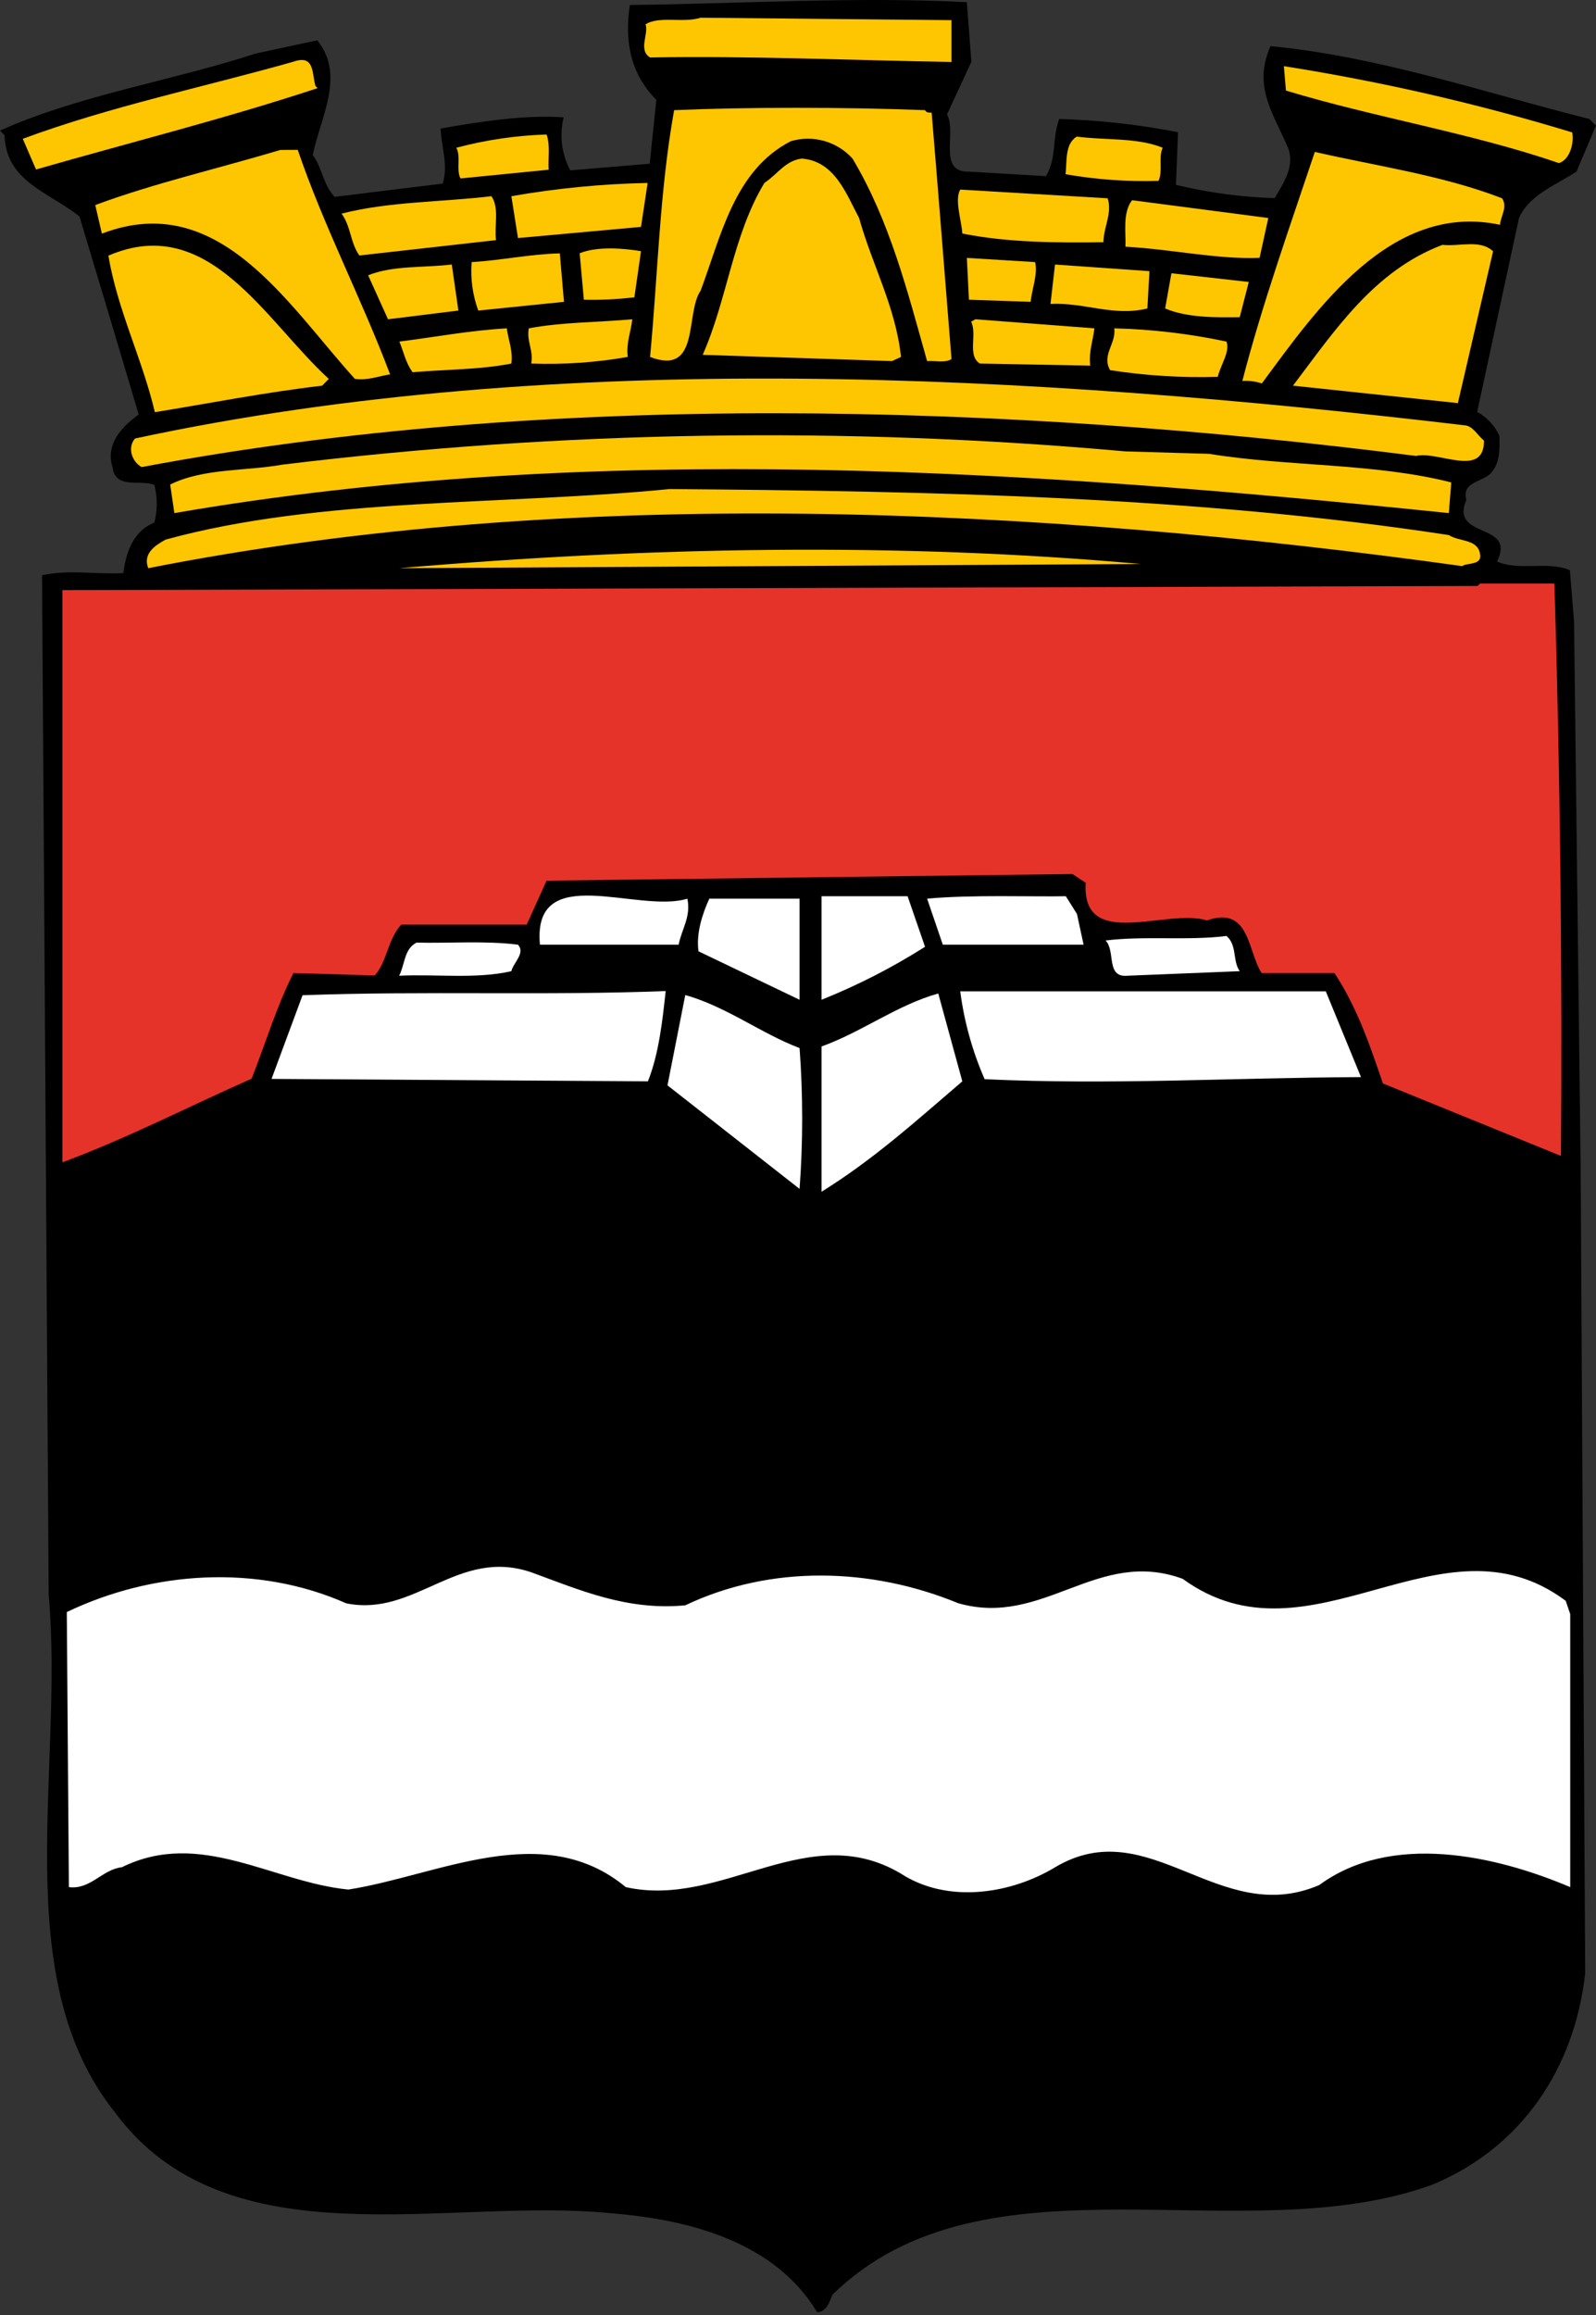 <svg width="400" height="580" viewBox="0 0 400 580" fill="none" xmlns="http://www.w3.org/2000/svg">
<rect x="0" y="0" width="400" height="580" fill="#333333" stroke="none"/>
<g clip-path="url(#clip0)">
<path d="M242.317 0.552L243.453 15.488L237.339 28.676C239.872 33.131 234.893 43.233 242.842 43.001L262.144 44.136C264.939 39.332 263.6 34.878 265.463 29.812C275.466 30.092 285.428 31.202 295.247 33.131L294.723 46.32C302.836 48.274 311.129 49.387 319.47 49.639C321.654 45.883 324.623 41.69 322.789 36.974C319.033 28.24 313.967 21.602 318.422 11.557C345.76 14.178 371.963 23.203 398.34 29.812L400 31.471L395.109 43.001C390.043 46.32 383.23 48.823 380.697 54.646L370.216 103.209C372.688 104.552 374.652 106.669 375.806 109.235C375.893 112.729 375.893 116.223 373.535 118.668C371.439 120.765 366.257 120.765 367.509 125.219C363.229 135.176 380.173 130.722 375.195 140.679C380.61 143.124 388.034 140.504 393.449 142.862L394.497 155.614L396.157 292.917L397.292 494.329C394.672 518.086 381.483 537.913 359.211 547.258C311.784 564.727 246.888 537.476 208.632 574.917C207.934 576.576 207.177 579.284 204.789 579.284C194.308 561.903 173.259 556.138 153.432 554.537C112.206 550.257 57.006 567.376 28.794 529.208C1.718 495.319 16.129 443.437 12.199 399.504L10.539 144.638V144.114C17.527 142.658 23.553 143.939 30.919 143.59C31.531 138.524 33.365 133.022 38.693 130.925C39.481 127.831 39.481 124.587 38.693 121.492C35.199 120.037 28.998 122.715 28.212 117.125C26.29 111.011 30.919 106.644 34.762 103.849C29.871 87.341 24.893 70.746 19.914 54.239C12.141 48.037 1.485 45.504 1.135 33.859L0 32.723C19.827 23.814 42.885 20.321 64.051 13.421L79.511 10.101C86.586 18.836 80.384 29.23 78.375 38.837C80.821 42.069 80.908 46.261 83.878 49.318L110.954 45.999C112.41 41.37 110.605 36.828 110.43 32.199C120.387 30.452 131.654 28.706 141.262 29.404C140.162 33.883 140.753 38.61 142.922 42.68L162.836 41.021L164.495 25.008C157.77 18.283 156.547 9.898 157.857 1.251C185.37 0.945 214.877 -0.904 242.317 0.552Z" fill="black"/>
<path d="M238.474 15.531C213.232 15.095 187.728 13.959 162.923 14.396C159.866 12.562 162.661 8.369 161.788 6.098C165.194 3.915 171.308 5.836 175.588 4.439L238.474 5.05V15.531Z" fill="#FDC600"/>
<path d="M79.074 21.558L79.598 22.082C56.307 29.768 32.52 35.708 9.025 42.462L5.706 34.776C27.629 26.653 50.95 21.849 73.484 15.473C78.987 13.523 78.113 18.501 79.074 21.558Z" fill="#FDC600"/>
<path d="M394.032 33.174C394.556 35.707 393.507 39.987 390.713 40.86C368.528 33.261 344.77 29.506 322.294 22.693L321.77 16.579C346.214 20.425 370.359 25.97 394.032 33.174Z" fill="#FDC600"/>
<path d="M233.496 28.211C235.155 48.125 236.815 69.349 238.474 89.962C236.815 91.01 234.457 90.311 232.36 90.486C227.469 73.105 223.015 55.374 213.669 39.74C211.768 37.626 209.307 36.094 206.571 35.322C203.835 34.549 200.936 34.566 198.209 35.373C183.973 42.651 180.654 59.392 175.588 72.843C171.657 78.52 175.588 94.242 162.923 89.438C164.932 68.126 165.281 48.212 168.95 27.599C187.554 26.813 211.165 26.813 231.836 27.599C232.186 28.284 232.884 28.211 233.496 28.211Z" fill="#FDC600"/>
<path d="M136.982 33.699C137.943 36.319 137.332 39.522 137.506 42.52L115.409 44.704C114.273 42.52 115.583 39.201 114.361 37.018C121.75 35.052 129.34 33.939 136.982 33.699Z" fill="#FDC600"/>
<path d="M291.404 37.018C290.269 39.376 291.491 42.84 290.356 45.315C282.556 45.549 274.752 44.993 267.065 43.656C267.414 40.249 266.89 36.057 269.86 34.223C277.08 35.183 284.941 34.397 291.404 37.018Z" fill="#FDC600"/>
<path d="M74.62 37.541C81.17 56.757 90.632 74.837 97.766 93.79C94.854 94.227 92.263 95.362 88.944 94.926C71.999 76.234 54.793 47.324 25.533 58.533L23.874 51.371C38.431 45.956 54.793 42.2 70.253 37.571L74.62 37.541Z" fill="#FDC600"/>
<path d="M376.461 49.682C377.917 51.866 376.112 54.137 375.937 56.321C348.599 50.498 330.082 77.37 316.253 96.061C314.678 95.542 313.016 95.335 311.362 95.45C316.253 76.526 323.153 57.107 329.529 38.066C345.207 41.647 361.54 43.918 376.461 49.682Z" fill="#FDC600"/>
<path d="M215.329 54.661C218.56 66.306 224.5 76.933 225.81 89.423L223.539 90.471L176.112 88.899C182.313 74.924 183.623 59.028 191.571 45.839C195.065 43.481 196.725 40.337 200.917 39.725C209.215 40.337 212.097 48.59 215.329 54.661Z" fill="#FDC600"/>
<path d="M160.652 56.844L129.82 59.639L128.161 49.158C139.442 47.177 150.86 46.067 162.312 45.839L160.652 56.844Z" fill="#FDC600"/>
<path d="M277.604 49.683C278.827 53.351 276.556 56.961 276.556 60.688C265.114 60.862 252.362 60.775 241.182 58.504C241.007 55.36 239.173 50.032 240.658 47.499L277.604 49.683Z" fill="#FDC600"/>
<path d="M123.168 49.158C125.176 52.069 123.866 56.436 124.303 60.163L90.065 64.006C87.794 60.862 87.969 56.727 85.61 53.525C97.503 50.468 110.692 50.642 123.168 49.158Z" fill="#FDC600"/>
<path d="M315.685 64.604C305.291 65.04 293.413 62.42 282.058 61.809C282.233 58.49 281.272 53.337 283.718 50.163L317.869 54.618L315.685 64.604Z" fill="#FDC600"/>
<path d="M82.408 94.926L80.734 96.629C66.497 98.288 52.784 100.996 38.809 103.267C35.665 89.903 29.464 77.763 27.164 64.05C52.347 53.176 66.584 80.514 82.408 94.926Z" fill="#FDC600"/>
<path d="M374.205 62.959L365.383 100.996L324.056 96.629C334.624 82.654 344.435 67.806 361.526 61.343C365.733 61.823 370.973 59.901 374.205 62.959Z" fill="#FDC600"/>
<path d="M158.993 74.487C154.791 74.988 150.559 75.192 146.328 75.099L145.28 63.453C149.734 61.619 156.547 62.23 160.652 62.929L158.993 74.487Z" fill="#FDC600"/>
<path d="M141.349 75.623L119.863 77.807C118.448 73.925 117.882 69.785 118.204 65.666C125.715 65.229 132.761 63.657 140.301 63.482L141.349 75.623Z" fill="#FDC600"/>
<path d="M259.437 65.666C260.135 68.723 258.651 72.304 258.301 75.623L242.842 75.099L242.318 64.618L259.437 65.666Z" fill="#FDC600"/>
<path d="M114.885 77.806L97.241 79.99L92.263 68.97C98.552 66.437 106.238 67.136 113.225 66.263L114.885 77.806Z" fill="#FDC600"/>
<path d="M287.561 77.282C279.089 79.379 271.752 75.71 263.28 76.147L264.415 66.277L288.085 67.937L287.561 77.282Z" fill="#FDC600"/>
<path d="M310.707 79.466C304.884 79.553 297.518 79.641 292.015 77.283L293.588 68.461L312.978 70.644L310.707 79.466Z" fill="#FDC600"/>
<path d="M158.469 79.99C158.119 83.135 156.896 85.93 157.333 89.423C149.349 90.825 141.24 91.381 133.139 91.083C133.751 87.764 131.916 85.493 132.528 82.261C140.825 80.689 149.822 80.776 158.469 79.99Z" fill="#FDC600"/>
<path d="M274.285 82.261C273.936 85.406 272.829 88.084 273.237 91.607L245.578 91.083C242.347 89.074 244.967 83.804 243.395 80.602L244.443 79.99L274.285 82.261Z" fill="#FDC600"/>
<path d="M127.025 82.261C127.375 85.173 128.597 87.764 128.161 91.083C120.213 92.655 111.566 92.538 103.414 93.266C101.667 90.908 101.143 88.113 100.095 85.58C109.033 84.445 117.767 82.785 127.025 82.261Z" fill="#FDC600"/>
<path d="M307.388 85.58C308.348 88.026 305.932 91.403 305.204 94.402C296.176 94.677 287.142 94.121 278.215 92.742C276.032 88.899 279.787 86.104 279.263 82.261C288.72 82.501 298.135 83.612 307.388 85.58Z" fill="#FDC600"/>
<path d="M366.955 106.542C369.139 106.63 370.274 109.075 371.934 110.385C371.934 119.906 360.579 112.918 354.902 114.228C252.187 101.127 137.157 97.895 35.49 117.023C33.132 115.713 31.822 112.22 33.831 109.861C140.127 87.065 258.913 93.79 366.955 106.542Z" fill="#FDC600"/>
<path d="M303.021 113.704C322.847 116.936 344.508 115.975 363.724 120.867L363.112 128.553C259.087 117.81 148.861 110.385 43.7 128.553L42.652 121.391C50.95 117.286 61.431 118.072 70.777 116.412C140.891 107.875 211.71 106.763 282.058 113.093L303.021 113.704Z" fill="#FDC600"/>
<path d="M363.112 134.056C365.645 135.715 370.1 135.016 370.886 138.51C371.672 141.742 367.974 140.868 366.431 141.829C260.164 127.068 143.096 121.449 37.15 142.353C35.694 138.597 39.071 136.53 41.517 135.191C80.297 124.535 126.414 126.631 167.814 122.526C234.282 123.05 300.4 124.448 363.112 134.056Z" fill="#FDC600"/>
<path d="M285.901 141.305L100.036 142.353C161.962 137.025 224.936 135.802 285.901 141.305Z" fill="#FDC600"/>
<path d="M389.563 146.196C391.018 191.614 391.571 244.282 391.222 289.612L346.59 271.445C343.358 261.925 340.127 252.404 334.449 243.787H316.209C312.628 238.371 313.298 226.842 302.497 230.598C292.307 227.454 271.053 238.371 272.101 221.165L268.782 218.981L136.982 220.641L132.004 231.646H100.56C97.154 235.402 96.979 240.992 93.922 244.398L73.543 243.787C69.263 252.259 66.555 261.43 63.061 270.251C47.252 277.239 31.88 285.187 15.634 291.214V147.855L370.333 146.807L370.944 146.196H389.563Z" fill="#E63329"/>
<path d="M269.918 228.997L271.577 236.683H236.291L232.36 225.154C243.628 224.106 259 224.717 267.123 224.542L269.918 228.997Z" fill="white"/>
<path d="M231.836 237.207C223.617 242.422 214.933 246.866 205.896 250.483V224.542H227.469L231.836 237.207Z" fill="white"/>
<path d="M172.269 225.154C173.23 229.696 170.813 232.84 170.085 236.683H135.323C133.358 215.459 159.953 228.997 172.269 225.154Z" fill="white"/>
<path d="M200.393 250.483L175.064 238.343C174.452 233.975 175.937 229.172 177.771 225.154H200.393V250.483Z" fill="white"/>
<path d="M310.707 243.321L282.582 244.457C277.08 244.981 279.671 238.255 277.08 235.635C286.862 234.412 297.693 235.722 307.388 234.5C310.095 236.77 308.873 240.745 310.707 243.321Z" fill="white"/>
<path d="M129.82 236.683C131.742 238.779 128.685 241.137 128.161 243.321C119.426 245.33 109.382 244.02 100.036 244.456C101.492 241.661 101.259 237.731 104.403 236.159C112.264 236.377 121.712 235.635 129.82 236.683Z" fill="white"/>
<path d="M166.839 248.299C166.053 255.461 165.179 263.934 162.384 270.921L68.054 270.31L75.828 249.347C106.412 248.212 136.72 249.478 166.839 248.299Z" fill="white"/>
<path d="M341.102 269.858C307.621 270.033 278.827 271.867 246.772 270.382C243.708 263.37 241.65 255.96 240.658 248.372H332.28L341.102 269.858Z" fill="white"/>
<path d="M241.182 270.921C229.74 280.703 219.084 290.398 205.896 298.58V262.187C216.086 258.518 224.82 251.793 235.155 248.911L241.182 270.921Z" fill="white"/>
<path d="M200.393 262.58C201.266 274.326 201.266 286.12 200.393 297.866L167.29 271.925L171.745 249.304C181.964 252.142 190.96 259.042 200.393 262.58Z" fill="white"/>
<path d="M171.745 402.197C193.144 392.007 218.327 392.677 240.163 401.673C261.562 407.787 274.925 387.698 296.412 395.559C328.437 418.85 361.133 377.741 392.401 401.061L393.537 404.38V472.799C374.845 464.851 348.73 458.999 330.65 472.275C305.495 483.105 288.114 453.758 264.444 467.82C253.614 474.371 238.416 476.817 226.887 470.091C203.042 454.806 181.469 478.301 156.838 472.799C136.051 455.592 109.848 469.887 87.314 473.41C68.389 471.576 50.193 458.125 30.541 467.82C25.65 468.344 22.68 473.498 17.265 472.799L16.741 403.886C38.227 393.579 64.517 391.832 86.789 401.702C104.083 405.196 114.739 387.64 133.168 393.929C145.28 398.354 157.158 403.594 171.745 402.197Z" fill="white"/>
</g>
<defs>
<clipPath id="clip0">
<rect width="400" height="579.28" fill="white"/>
</clipPath>
</defs>
</svg>
